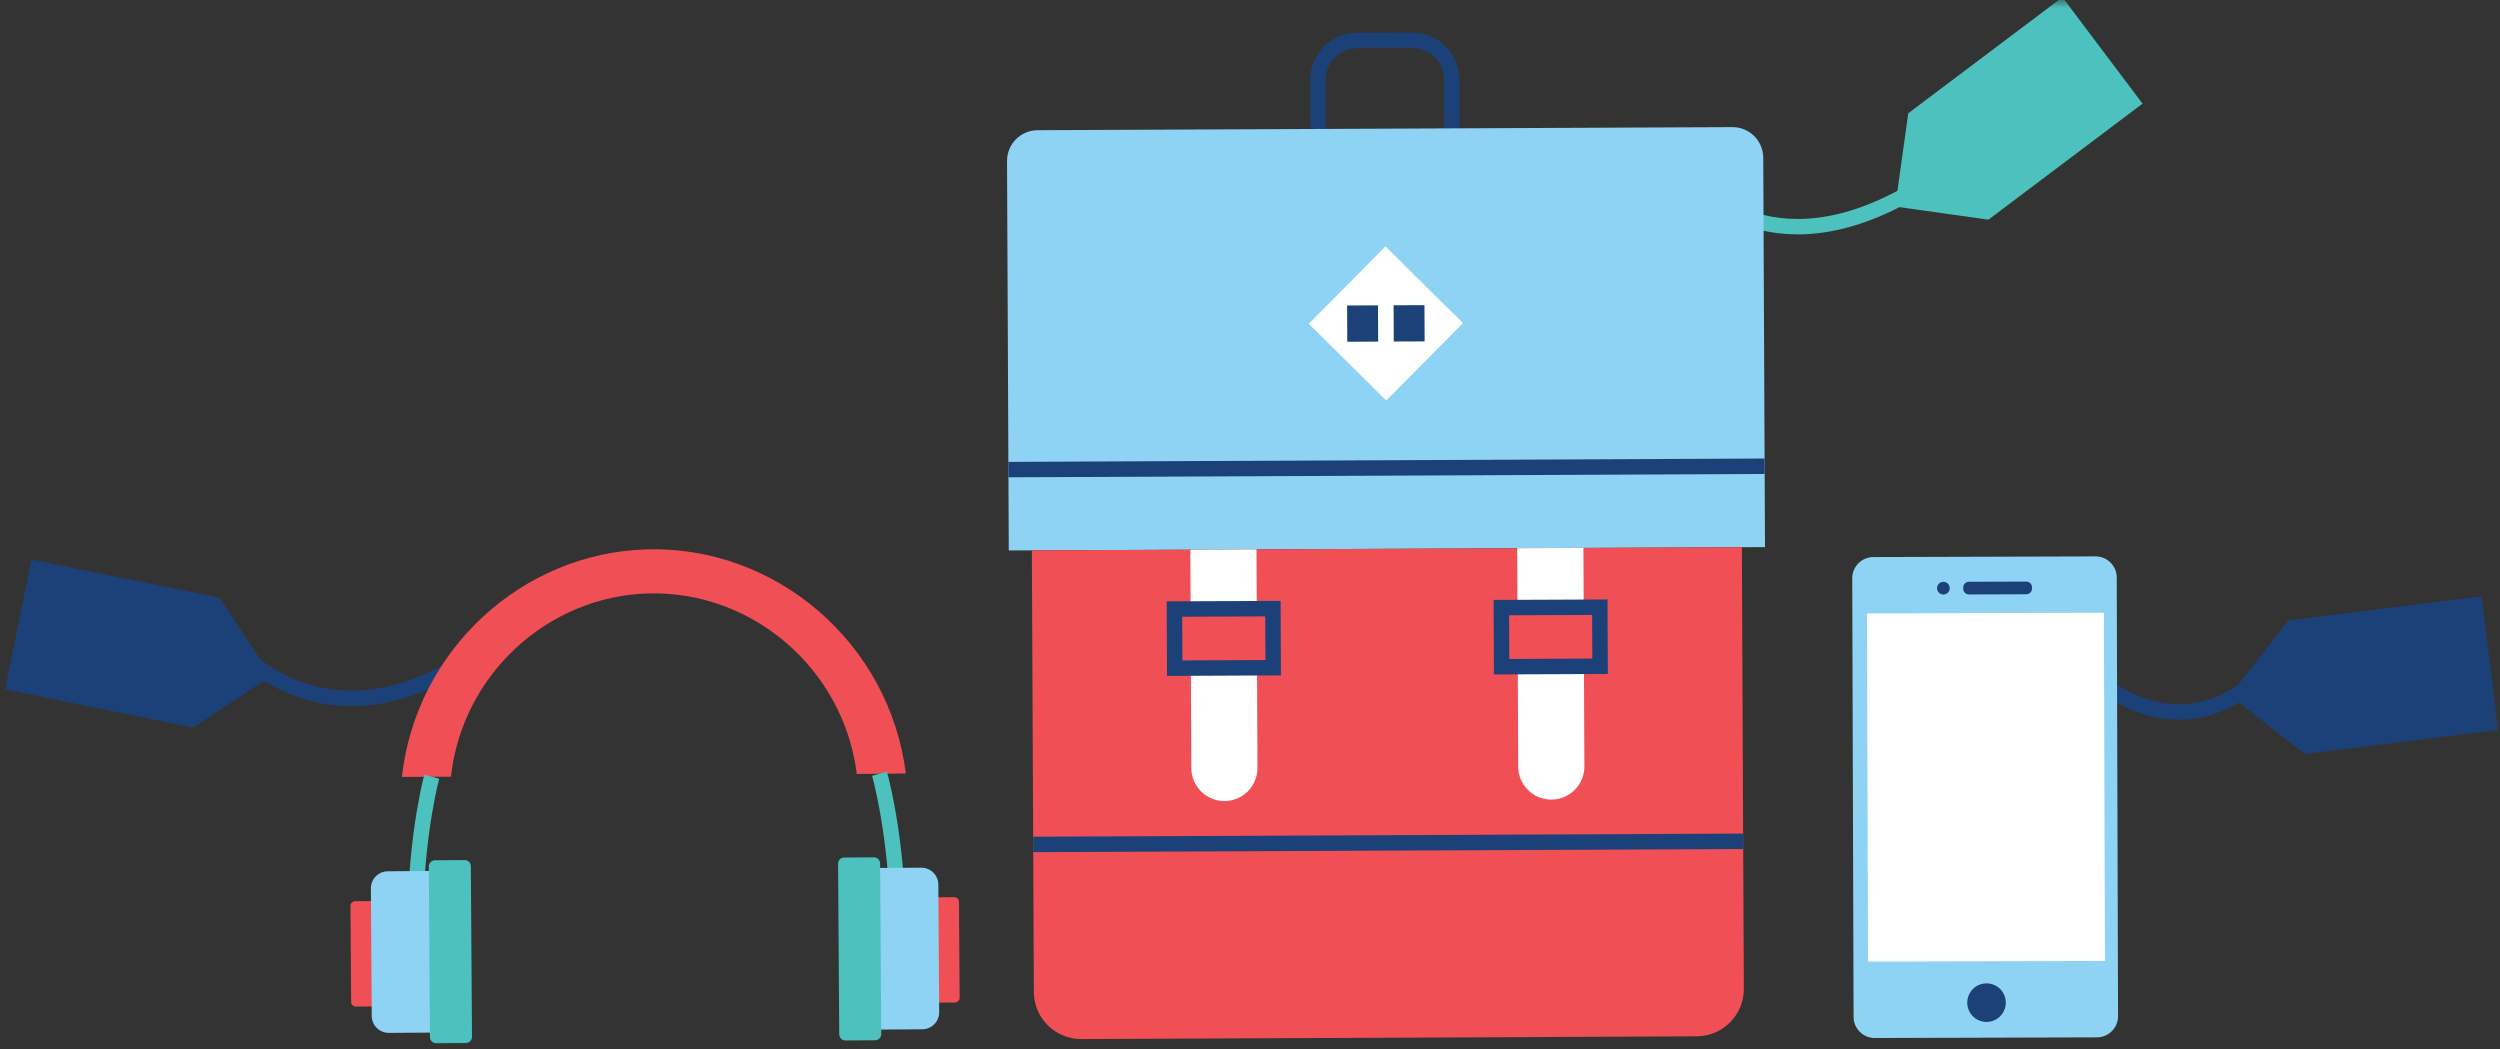 <?xml version="1.0" encoding="UTF-8"?>
<svg width="162px" height="68px" viewBox="0 0 162 68" version="1.1" xmlns="http://www.w3.org/2000/svg" xmlns:xlink="http://www.w3.org/1999/xlink">
    <rect x="0" y="0" width="162" height="68" fill="#333333" stroke="none"/>
    <!-- Generator: Sketch 61.1 (89650) - https://sketch.com -->
    <title>Group 10</title>
    <desc>Created with Sketch.</desc>
    <defs>
        <rect id="path-1" x="0" y="0" width="162.609" height="68"></rect>
    </defs>
    <g id="Final" stroke="none" stroke-width="1" fill="none" fill-rule="evenodd">
        <g id="Flow-1-Create-a-campaign---Empty-State" transform="translate(-1189, -120)">
            <g id="Group-10" transform="translate(1189, 120)">
                <mask id="mask-2" fill="white">
                    <use xlink:href="#path-1"></use>
                </mask>
                <g id="Mask"></g>
                <g mask="url(#mask-2)">
                    <g transform="translate(-4.139, -10.643)">
                        <g id="Group-11" transform="translate(36.479, 61.793) rotate(14) translate(-36.479, -61.793) translate(3.479, 43.793)">
                            <path d="M29.056,10.098 C29.056,10.098 23.606,17.493 15.453,13.918" id="Stroke-14" stroke="#1C4178"></path>
                            <path d="M26.695,18.742 C25.593,10.559 30.716,2.781 38.522,0.595 C46.581,-1.661 55.252,2.672 58.327,10.628 L55.251,11.426 C52.775,5.018 45.791,1.527 39.3,3.346 C33.014,5.106 28.887,11.371 29.775,17.959 L26.695,18.742 Z" id="Fill-28" fill="#EF4F55"></path>
                            <path d="M28.568,18.261 C28.568,18.261 28.5,21.703 29.545,26.493" id="Stroke-30" stroke="#4CC1BE"></path>
                            <path d="M56.675,11.052 C56.675,11.052 58.391,14.036 59.78,18.737" id="Stroke-32" stroke="#4CC1BE"></path>
                            <path d="M27.403,33.903 L29.298,33.416 L27.601,26.801 L25.704,27.288 C25.541,27.331 25.442,27.497 25.484,27.66 L27.03,33.681 C27.071,33.846 27.238,33.945 27.403,33.903" id="Fill-34" fill="#EF4F55"></path>
                            <path d="M65.004,24.259 L63.464,24.653 L61.768,18.039 L63.308,17.643 C63.471,17.601 63.639,17.7 63.68,17.863 L65.225,23.885 C65.268,24.049 65.168,24.216 65.004,24.259" id="Fill-36" fill="#EF4F55"></path>
                            <path d="M29.889,35.039 L32.982,34.246 L30.38,24.102 L27.288,24.896 C26.698,25.047 26.342,25.648 26.493,26.238 L28.547,34.245 C28.698,34.835 29.299,35.19 29.889,35.039" id="Fill-38" fill="#8ED3F4"></path>
                            <path d="M63.371,26.451 L60.223,27.258 L57.621,17.115 L60.769,16.307 C61.359,16.157 61.96,16.512 62.112,17.102 L64.165,25.109 C64.317,25.699 63.961,26.3 63.371,26.451" id="Fill-40" fill="#8ED3F4"></path>
                            <path d="M34.89,34.471 L33.025,34.95 C32.812,35.004 32.593,34.874 32.538,34.661 L29.791,23.952 C29.736,23.739 29.866,23.52 30.079,23.465 L31.944,22.987 C32.157,22.932 32.376,23.061 32.43,23.274 L35.177,33.984 C35.232,34.197 35.103,34.416 34.89,34.471" id="Fill-42" fill="#4CC1BE"></path>
                            <path d="M58.714,28.359 L60.579,27.881 C60.792,27.827 60.921,27.609 60.866,27.396 L58.12,16.685 C58.065,16.472 57.847,16.343 57.634,16.398 L55.768,16.876 C55.555,16.931 55.426,17.149 55.481,17.362 L58.228,28.072 C58.283,28.285 58.502,28.414 58.714,28.359" id="Fill-44" fill="#4CC1BE"></path>
                            <polygon id="Fill-173" fill="#1C4178" points="12.423 10.335 1.62887763e-14 10.876 0.373 19.453 12.797 18.913 16.893 14.443"></polygon>
                        </g>
                        <g id="Group-12" transform="translate(102.711, 43.888) rotate(9) translate(-102.711, -43.888) translate(66.211, 5.388)">
                            <polygon id="Fill-78" fill="#4CC1BE" points="57.222 8.989 65.912 8.91628881e-14 72.119 5.999 63.43 14.988 57.335 15.092"></polygon>
                            <path d="M43.575,15.201 C43.575,15.201 49.241,20.861 57.699,14.398" id="Stroke-80" stroke="#4CC1BE"></path>
                            <path d="M26.471,19.961 L22.927,20.539 C21.548,20.763 20.236,19.819 20.011,18.441 L19.1,12.841 C18.874,11.462 19.819,10.149 21.199,9.925 L24.743,9.348 C26.121,9.123 27.432,10.068 27.657,11.446 L28.57,17.046 C28.795,18.424 27.85,19.737 26.471,19.961 Z" id="Stroke-159" stroke="#1C4178"></path>
                            <path d="M52.45,38.209 L4.084,46.089 L0.026,21.182 C-0.151,20.098 0.586,19.075 1.669,18.899 L46.11,11.659 C47.193,11.483 48.215,12.218 48.392,13.303 L52.45,38.209 Z" id="Fill-160" fill="#8ED3F4"></path>
                            <path d="M53.041,70.212 L13.681,76.626 C12.011,76.897 10.435,75.763 10.164,74.092 L5.561,45.848 L50.972,38.449 L55.574,66.693 C55.845,68.365 54.712,69.94 53.041,70.212" id="Fill-161" fill="#EF4F55"></path>
                            <polygon id="Fill-162" fill="#FFFFFF" points="30.848 26.934 26.723 32.667 20.99 28.54 25.115 22.809"></polygon>
                            <line x1="24.244" y1="26.82" x2="24.621" y2="29.139" id="Stroke-163" stroke="#1C4178" stroke-width="2"></line>
                            <line x1="27.216" y1="26.336" x2="27.593" y2="28.654" id="Stroke-164" stroke="#1C4178" stroke-width="2"></line>
                            <line x1="3.242" y1="40.917" x2="51.607" y2="33.037" id="Stroke-165" stroke="#1C4178"></line>
                            <line x1="8.627" y1="64.657" x2="54.036" y2="57.258" id="Stroke-166" stroke="#1C4178"></line>
                            <path d="M21.163,51.081 L22.206,57.479 C22.396,58.648 21.603,59.751 20.434,59.94 C19.265,60.131 18.163,59.339 17.973,58.17 L16.931,51.771 L21.163,51.081 Z" id="Fill-167" fill="#FFFFFF"></path>
                            <polygon id="Fill-168" fill="#FFFFFF" points="16.315 47.992 15.697 44.197 19.928 43.507 20.547 47.303"></polygon>
                            <path d="M42.071,47.675 L43.114,54.073 C43.303,55.242 42.511,56.344 41.343,56.534 C40.173,56.724 39.071,55.932 38.882,54.763 L37.839,48.364 L42.071,47.675 Z" id="Fill-169" fill="#FFFFFF"></path>
                            <polygon id="Fill-170" fill="#FFFFFF" points="37.223 44.586 36.604 40.791 40.837 40.101 41.456 43.896"></polygon>
                            <polygon id="Stroke-171" stroke="#1C4178" points="22.196 50.913 15.899 51.94 15.282 48.16 21.58 47.135"></polygon>
                            <polygon id="Stroke-172" stroke="#1C4178" points="43.104 47.507 36.806 48.532 36.191 44.753 42.487 43.729"></polygon>
                        </g>
                        <g id="Group-14" transform="translate(144.243, 60.113) rotate(-12) translate(-144.243, -60.113) translate(121.243, 43.113)">
                            <path d="M19.95,10.704 C19.95,10.704 23.428,15.917 29.236,13.452" id="Stroke-93" stroke="#1C4178" stroke-linecap="round" stroke-linejoin="round"></path>
                            <path d="M1.087,30.533 L15.185,33.486 C15.921,33.64 16.649,33.163 16.803,32.427 L22.631,4.6 C22.785,3.865 22.309,3.135 21.572,2.981 L7.476,0.029 C6.739,-0.125 6.01,0.351 5.855,1.088 L0.029,28.914 C-0.126,29.65 0.35,30.379 1.087,30.533" id="Fill-154" fill="#8ED3F4"></path>
                            <polygon id="Fill-155" fill="#FFFFFF" points="1.69 25.601 16.716 28.748 21.34 6.664 6.315 3.518"></polygon>
                            <path d="M9.871,30.053 C10.013,29.379 9.581,28.716 8.904,28.575 C8.229,28.434 7.567,28.866 7.426,29.541 C7.284,30.216 7.718,30.879 8.393,31.021 C9.068,31.161 9.73,30.728 9.871,30.053" id="Fill-156" fill="#1C4178"></path>
                            <path d="M11.902,3.03 C11.855,3.252 11.637,3.395 11.414,3.348 C11.192,3.302 11.05,3.084 11.096,2.861 C11.143,2.639 11.361,2.496 11.583,2.542 C11.805,2.589 11.948,2.807 11.902,3.03" id="Fill-157" fill="#1C4178"></path>
                            <path d="M16.841,3.644 L13.203,2.883 C13.004,2.84 12.806,2.969 12.765,3.168 L12.748,3.249 C12.706,3.449 12.835,3.646 13.034,3.688 L16.672,4.449 C16.872,4.491 17.07,4.362 17.111,4.163 L17.128,4.083 C17.169,3.882 17.041,3.686 16.841,3.644" id="Fill-158" fill="#1C4178"></path>
                            <polygon id="Fill-176" fill="#1C4178" points="32.174 18.325 44.758 19.402 45.502 10.715 32.918 9.637 28.21 13.603"></polygon>
                        </g>
                    </g>
                </g>
            </g>
        </g>
    </g>
</svg>